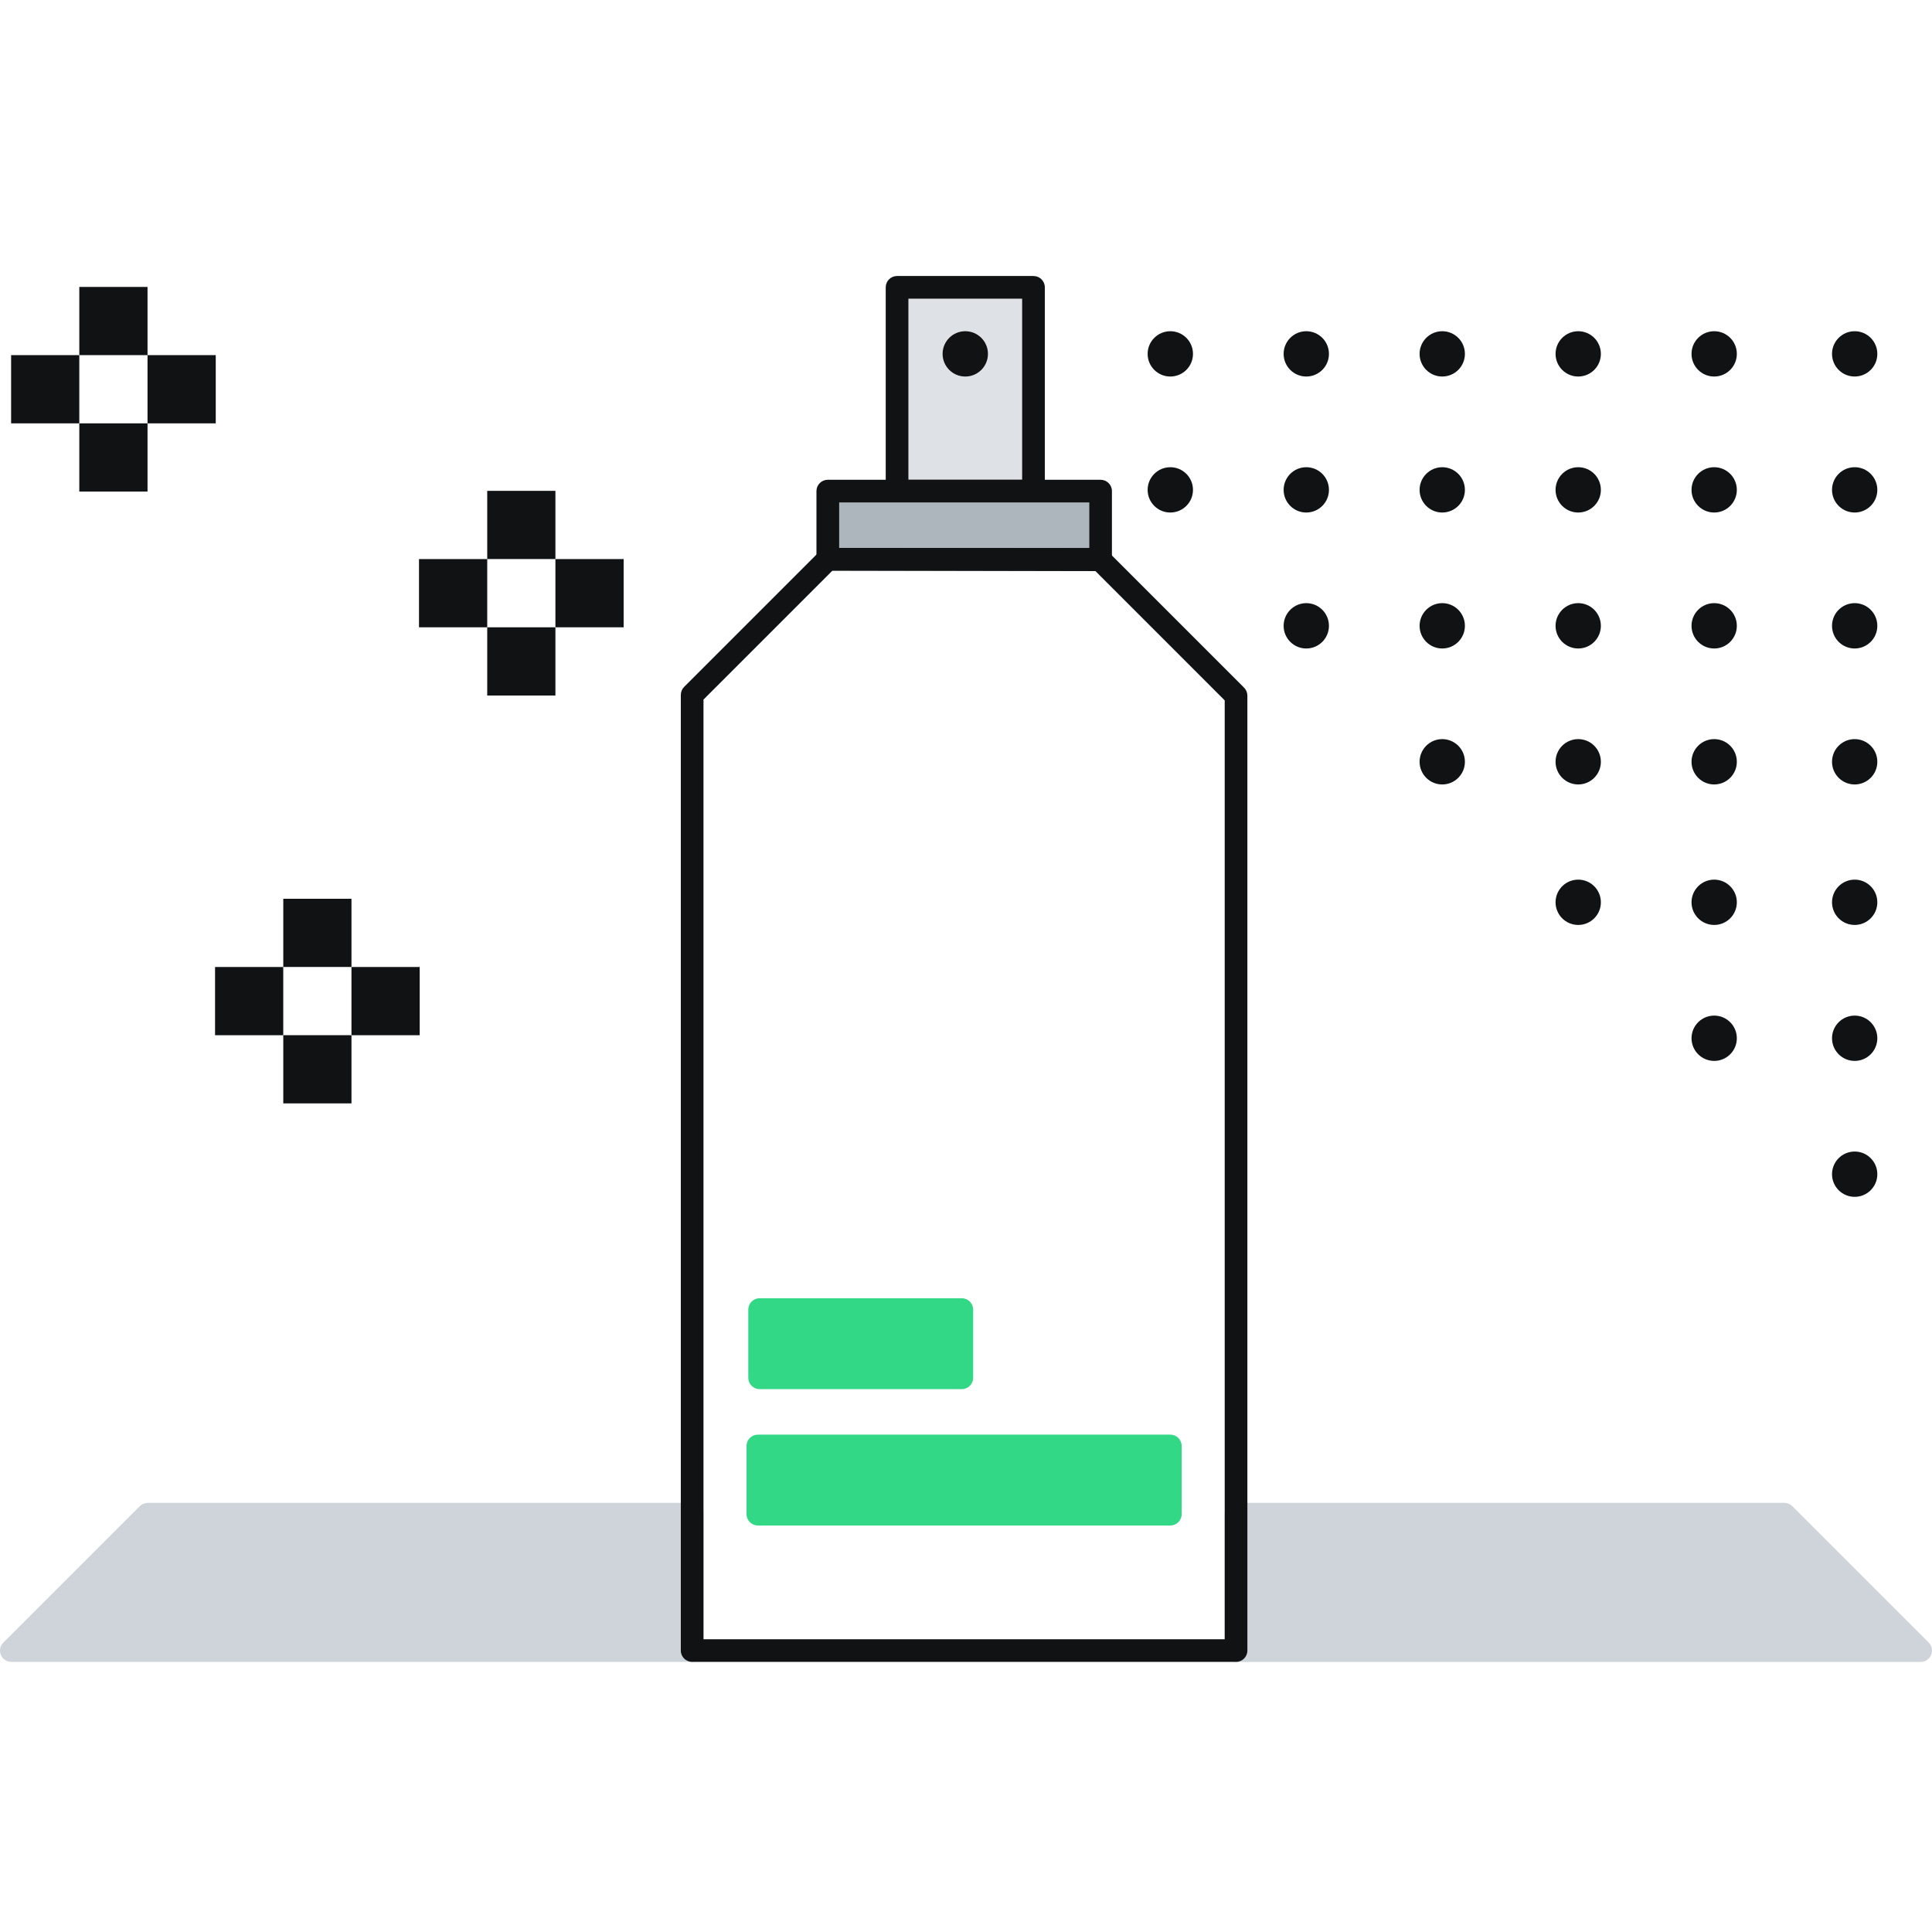 <svg width="64" height="64" viewBox="0 0 64 64" fill="none" xmlns="http://www.w3.org/2000/svg">
<g clip-path="url(#clip0)">
<path d="M63.625 54.677L59.106 50.158H40.945V54.677H63.625Z" fill="#CED4DA"/>
<path d="M63.625 55.053H40.945C40.738 55.053 40.57 54.885 40.57 54.678V50.158C40.57 49.951 40.738 49.783 40.945 49.783H59.106C59.205 49.783 59.301 49.822 59.371 49.893L63.89 54.412C63.997 54.519 64.03 54.681 63.971 54.82C63.913 54.961 63.776 55.053 63.625 55.053ZM41.321 54.302H62.718L58.95 50.534H41.321V54.302Z" fill="#CED4DA"/>
<path d="M0.375 54.677L4.894 50.158H22.929V54.677H0.375Z" fill="#CED4DA"/>
<path d="M22.929 55.052H0.375C0.224 55.052 0.087 54.961 0.029 54.821C-0.03 54.682 0.003 54.52 0.11 54.413L4.629 49.894C4.699 49.823 4.794 49.784 4.894 49.784H22.929C23.136 49.784 23.304 49.952 23.304 50.16V54.679C23.304 54.884 23.136 55.052 22.929 55.052ZM1.281 54.302H22.553V50.533H5.049L1.281 54.302Z" fill="#CED4DA"/>
<path d="M34.236 9.518H29.716V16.268H34.236V9.518Z" fill="#DEE2E6"/>
<path d="M34.236 16.643H29.716C29.509 16.643 29.341 16.475 29.341 16.268V9.518C29.341 9.311 29.509 9.143 29.716 9.143H34.236C34.443 9.143 34.611 9.311 34.611 9.518V16.268C34.611 16.475 34.443 16.643 34.236 16.643ZM30.092 15.893H33.86V9.893H30.092V15.893Z" fill="#101213"/>
<path d="M36.461 16.268H27.422V18.527H36.461V16.268Z" fill="#ADB5BD"/>
<path d="M36.459 18.903H27.421C27.214 18.903 27.046 18.735 27.046 18.527V16.268C27.046 16.061 27.214 15.893 27.421 15.893H36.459C36.666 15.893 36.834 16.061 36.834 16.268V18.527C36.834 18.735 36.666 18.903 36.459 18.903ZM27.798 18.152H36.085V16.643H27.798V18.152Z" fill="#101213"/>
<path d="M38.768 47.899H25.106V50.158H38.768V47.899Z" fill="#33D887"/>
<path d="M38.768 50.534H25.106C24.899 50.534 24.73 50.366 24.73 50.159V47.899C24.73 47.692 24.899 47.524 25.106 47.524H38.768C38.975 47.524 39.144 47.692 39.144 47.899V50.159C39.144 50.366 38.975 50.534 38.768 50.534ZM25.481 49.783H38.393V48.275H25.481V49.783Z" fill="#33D887"/>
<path d="M31.862 43.381H25.163V45.641H31.862V43.381Z" fill="#33D887"/>
<path d="M31.862 46.017H25.163C24.956 46.017 24.788 45.848 24.788 45.641V43.382C24.788 43.175 24.956 43.006 25.163 43.006H31.862C32.069 43.006 32.237 43.175 32.237 43.382V45.641C32.237 45.848 32.069 46.017 31.862 46.017ZM25.538 45.266H31.486V43.757H25.538V45.266Z" fill="#33D887"/>
<path d="M31.976 12.473C32.391 12.473 32.727 12.137 32.727 11.723C32.727 11.308 32.391 10.972 31.976 10.972C31.561 10.972 31.225 11.308 31.225 11.723C31.225 12.137 31.561 12.473 31.976 12.473Z" fill="#101213"/>
<path d="M38.768 12.473C39.183 12.473 39.519 12.137 39.519 11.723C39.519 11.308 39.183 10.972 38.768 10.972C38.353 10.972 38.017 11.308 38.017 11.723C38.017 12.137 38.353 12.473 38.768 12.473Z" fill="#101213"/>
<path d="M43.272 12.473C43.687 12.473 44.023 12.137 44.023 11.723C44.023 11.308 43.687 10.972 43.272 10.972C42.858 10.972 42.522 11.308 42.522 11.723C42.522 12.137 42.858 12.473 43.272 12.473Z" fill="#101213"/>
<path d="M47.776 12.473C48.191 12.473 48.527 12.137 48.527 11.723C48.527 11.308 48.191 10.972 47.776 10.972C47.362 10.972 47.026 11.308 47.026 11.723C47.026 12.137 47.362 12.473 47.776 12.473Z" fill="#101213"/>
<path d="M52.281 12.473C52.695 12.473 53.031 12.137 53.031 11.723C53.031 11.308 52.695 10.972 52.281 10.972C51.866 10.972 51.53 11.308 51.53 11.723C51.53 12.137 51.866 12.473 52.281 12.473Z" fill="#101213"/>
<path d="M56.785 12.473C57.199 12.473 57.535 12.137 57.535 11.723C57.535 11.308 57.199 10.972 56.785 10.972C56.37 10.972 56.034 11.308 56.034 11.723C56.034 12.137 56.37 12.473 56.785 12.473Z" fill="#101213"/>
<path d="M61.439 12.473C61.853 12.473 62.189 12.137 62.189 11.723C62.189 11.308 61.853 10.972 61.439 10.972C61.024 10.972 60.688 11.308 60.688 11.723C60.688 12.137 61.024 12.473 61.439 12.473Z" fill="#101213"/>
<path d="M38.768 16.978C39.183 16.978 39.519 16.642 39.519 16.228C39.519 15.813 39.183 15.477 38.768 15.477C38.353 15.477 38.017 15.813 38.017 16.228C38.017 16.642 38.353 16.978 38.768 16.978Z" fill="#101213"/>
<path d="M43.272 16.978C43.687 16.978 44.023 16.642 44.023 16.228C44.023 15.813 43.687 15.477 43.272 15.477C42.858 15.477 42.522 15.813 42.522 16.228C42.522 16.642 42.858 16.978 43.272 16.978Z" fill="#101213"/>
<path d="M47.776 16.978C48.191 16.978 48.527 16.642 48.527 16.228C48.527 15.813 48.191 15.477 47.776 15.477C47.362 15.477 47.026 15.813 47.026 16.228C47.026 16.642 47.362 16.978 47.776 16.978Z" fill="#101213"/>
<path d="M52.281 16.978C52.695 16.978 53.031 16.642 53.031 16.228C53.031 15.813 52.695 15.477 52.281 15.477C51.866 15.477 51.53 15.813 51.53 16.228C51.53 16.642 51.866 16.978 52.281 16.978Z" fill="#101213"/>
<path d="M56.785 16.978C57.199 16.978 57.535 16.642 57.535 16.228C57.535 15.813 57.199 15.477 56.785 15.477C56.37 15.477 56.034 15.813 56.034 16.228C56.034 16.642 56.37 16.978 56.785 16.978Z" fill="#101213"/>
<path d="M61.439 16.978C61.853 16.978 62.189 16.642 62.189 16.228C62.189 15.813 61.853 15.477 61.439 15.477C61.024 15.477 60.688 15.813 60.688 16.228C60.688 16.642 61.024 16.978 61.439 16.978Z" fill="#101213"/>
<path d="M43.272 21.482C43.687 21.482 44.023 21.146 44.023 20.731C44.023 20.317 43.687 19.98 43.272 19.98C42.858 19.98 42.522 20.317 42.522 20.731C42.522 21.146 42.858 21.482 43.272 21.482Z" fill="#101213"/>
<path d="M47.776 21.482C48.191 21.482 48.527 21.146 48.527 20.731C48.527 20.317 48.191 19.98 47.776 19.98C47.362 19.98 47.026 20.317 47.026 20.731C47.026 21.146 47.362 21.482 47.776 21.482Z" fill="#101213"/>
<path d="M52.281 21.482C52.695 21.482 53.031 21.146 53.031 20.731C53.031 20.317 52.695 19.98 52.281 19.98C51.866 19.98 51.53 20.317 51.53 20.731C51.53 21.146 51.866 21.482 52.281 21.482Z" fill="#101213"/>
<path d="M56.785 21.482C57.199 21.482 57.535 21.146 57.535 20.731C57.535 20.317 57.199 19.98 56.785 19.98C56.37 19.98 56.034 20.317 56.034 20.731C56.034 21.146 56.37 21.482 56.785 21.482Z" fill="#101213"/>
<path d="M61.439 21.482C61.853 21.482 62.189 21.146 62.189 20.731C62.189 20.317 61.853 19.98 61.439 19.98C61.024 19.98 60.688 20.317 60.688 20.731C60.688 21.146 61.024 21.482 61.439 21.482Z" fill="#101213"/>
<path d="M47.776 25.986C48.191 25.986 48.527 25.65 48.527 25.235C48.527 24.82 48.191 24.484 47.776 24.484C47.362 24.484 47.026 24.82 47.026 25.235C47.026 25.65 47.362 25.986 47.776 25.986Z" fill="#101213"/>
<path d="M52.281 25.986C52.695 25.986 53.031 25.65 53.031 25.235C53.031 24.82 52.695 24.484 52.281 24.484C51.866 24.484 51.53 24.82 51.53 25.235C51.53 25.65 51.866 25.986 52.281 25.986Z" fill="#101213"/>
<path d="M56.785 25.986C57.199 25.986 57.535 25.65 57.535 25.235C57.535 24.82 57.199 24.484 56.785 24.484C56.37 24.484 56.034 24.82 56.034 25.235C56.034 25.65 56.37 25.986 56.785 25.986Z" fill="#101213"/>
<path d="M61.439 25.986C61.853 25.986 62.189 25.65 62.189 25.235C62.189 24.82 61.853 24.484 61.439 24.484C61.024 24.484 60.688 24.82 60.688 25.235C60.688 25.65 61.024 25.986 61.439 25.986Z" fill="#101213"/>
<path d="M52.281 30.64C52.695 30.64 53.031 30.304 53.031 29.89C53.031 29.475 52.695 29.139 52.281 29.139C51.866 29.139 51.53 29.475 51.53 29.89C51.53 30.304 51.866 30.64 52.281 30.64Z" fill="#101213"/>
<path d="M56.785 30.64C57.199 30.64 57.535 30.304 57.535 29.89C57.535 29.475 57.199 29.139 56.785 29.139C56.37 29.139 56.034 29.475 56.034 29.89C56.034 30.304 56.37 30.64 56.785 30.64Z" fill="#101213"/>
<path d="M61.439 30.64C61.853 30.64 62.189 30.304 62.189 29.89C62.189 29.475 61.853 29.139 61.439 29.139C61.024 29.139 60.688 29.475 60.688 29.89C60.688 30.304 61.024 30.64 61.439 30.64Z" fill="#101213"/>
<path d="M56.785 35.144C57.199 35.144 57.535 34.808 57.535 34.393C57.535 33.979 57.199 33.643 56.785 33.643C56.37 33.643 56.034 33.979 56.034 34.393C56.034 34.808 56.37 35.144 56.785 35.144Z" fill="#101213"/>
<path d="M61.439 35.144C61.853 35.144 62.189 34.808 62.189 34.393C62.189 33.979 61.853 33.643 61.439 33.643C61.024 33.643 60.688 33.979 60.688 34.393C60.688 34.808 61.024 35.144 61.439 35.144Z" fill="#101213"/>
<path d="M61.439 39.647C61.853 39.647 62.189 39.311 62.189 38.897C62.189 38.482 61.853 38.146 61.439 38.146C61.024 38.146 60.688 38.482 60.688 38.897C60.688 39.311 61.024 39.647 61.439 39.647Z" fill="#101213"/>
<path d="M2.627 11.764H0.368V14.024H2.627V11.764Z" fill="#101213"/>
<path d="M4.887 9.505H2.627V11.764H4.887V9.505Z" fill="#101213"/>
<path d="M7.147 11.764H4.887V14.024H7.147V11.764Z" fill="#101213"/>
<path d="M4.887 14.024H2.627V16.284H4.887V14.024Z" fill="#101213"/>
<path d="M9.383 32.033H7.124V34.293H9.383V32.033Z" fill="#101213"/>
<path d="M11.643 29.773H9.384V32.032H11.643V29.773Z" fill="#101213"/>
<path d="M13.903 32.033H11.643V34.293H13.903V32.033Z" fill="#101213"/>
<path d="M11.643 34.292H9.384V36.551H11.643V34.292Z" fill="#101213"/>
<path d="M16.14 18.52H13.88V20.78H16.14V18.52Z" fill="#101213"/>
<path d="M18.399 16.26H16.14V18.519H18.399V16.26Z" fill="#101213"/>
<path d="M20.659 18.52H18.399V20.78H20.659V18.52Z" fill="#101213"/>
<path d="M18.399 20.78H16.14V23.04H18.399V20.78Z" fill="#101213"/>
<path d="M40.945 55.052H22.929C22.722 55.052 22.553 54.884 22.553 54.677V23.019C22.553 22.92 22.593 22.824 22.663 22.754L27.157 18.26C27.227 18.189 27.322 18.15 27.422 18.15L36.444 18.167C36.543 18.167 36.638 18.206 36.708 18.276L41.211 22.779C41.281 22.85 41.321 22.944 41.321 23.045V54.677C41.321 54.884 41.152 55.052 40.945 55.052ZM23.304 54.302H40.57V23.201L36.288 18.918L27.577 18.901L23.304 23.174V54.302Z" fill="#101213"/>
</g>
<defs>
<clipPath id="clip0">
<rect width="64" height="64" fill="white"/>
</clipPath>
</defs>
</svg>
